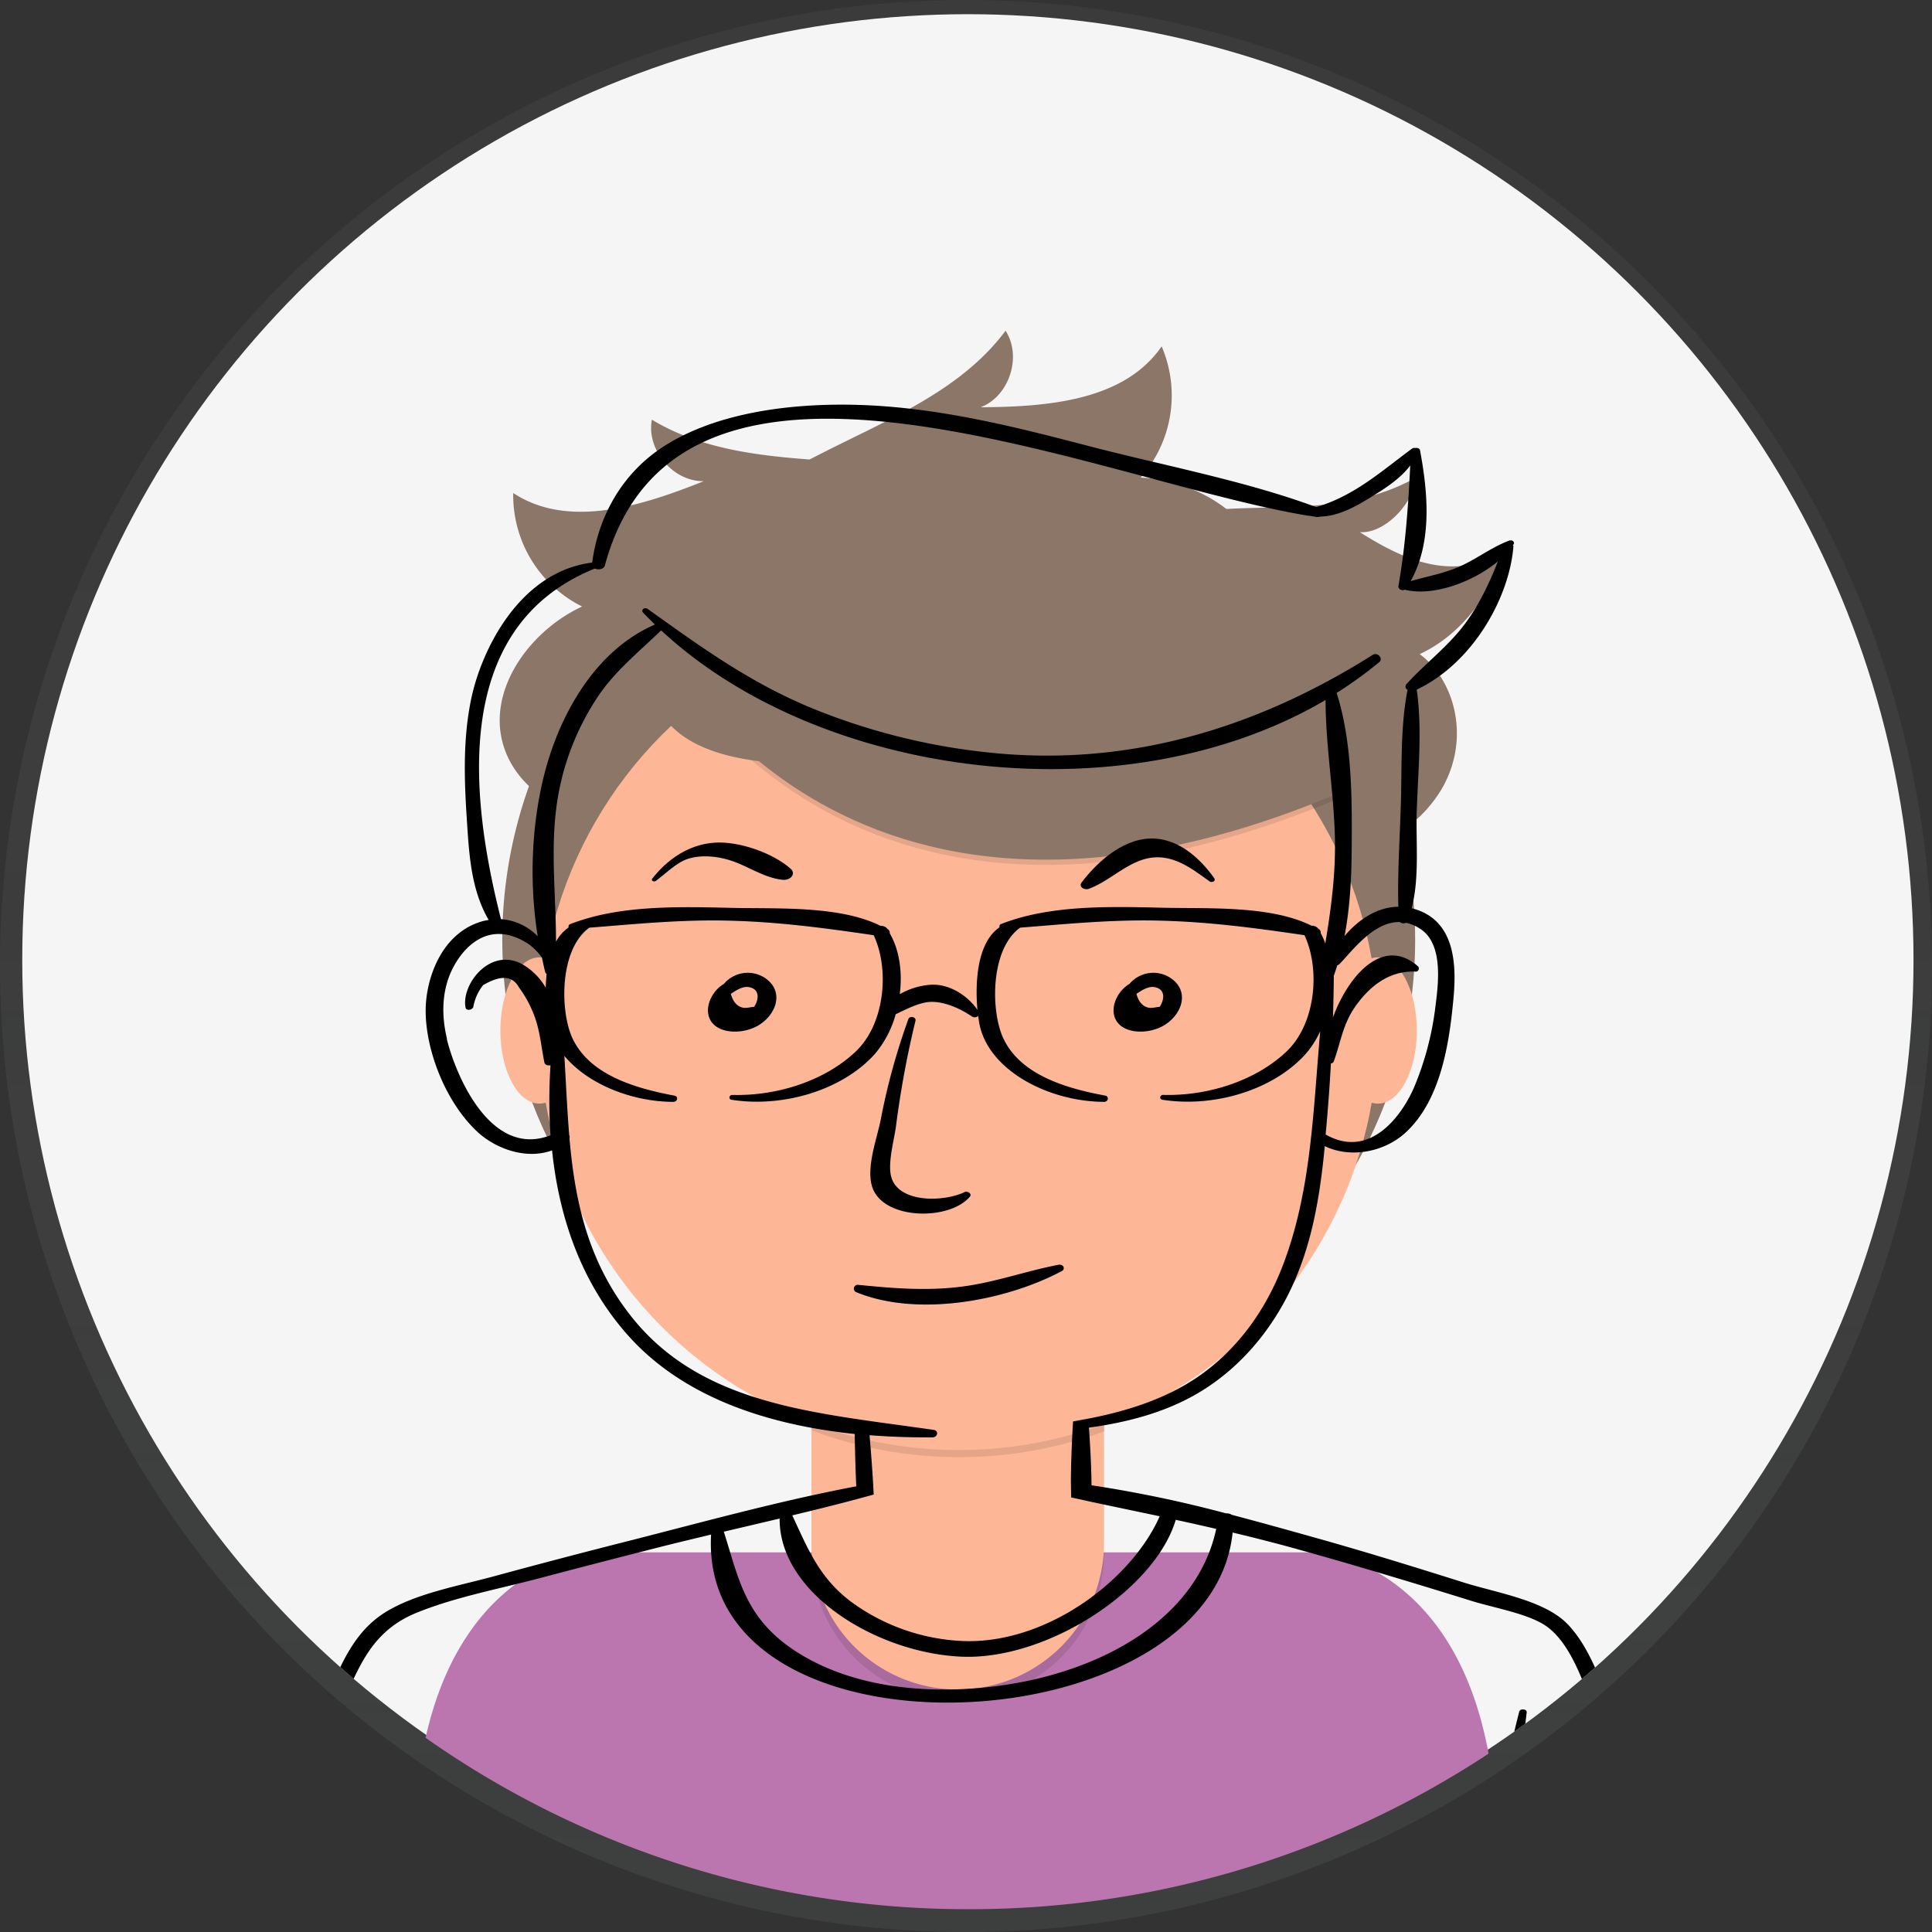 <svg xmlns="http://www.w3.org/2000/svg" xmlns:xlink="http://www.w3.org/1999/xlink" viewBox="0 0 698 698"><rect x="0" y="0" width="698" height="698" fill="#333333" stroke="none"/><defs><style>.cls-1{fill:none;}.cls-2{opacity:0.5;}.cls-3{fill:url(#Dégradé_sans_nom_8);}.cls-4{fill:url(#Dégradé_sans_nom_29);}.cls-5{fill:#f5f5f5;}.cls-6{fill:#bb76af;}.cls-7{fill:#8c7668;}.cls-8{opacity:0.1;isolation:isolate;}.cls-9{fill:#fdb797;}.cls-10{clip-path:url(#clip-path);}</style><linearGradient id="Dégradé_sans_nom_8" x1="349" y1="-0.11" x2="349" y2="697.89" gradientTransform="matrix(1, 0, 0, -1, 0, 697.89)" gradientUnits="userSpaceOnUse"><stop offset="0" stop-color="gray" stop-opacity="0.25"/><stop offset="0.54" stop-color="gray" stop-opacity="0.12"/><stop offset="1" stop-color="gray" stop-opacity="0.1"/></linearGradient><linearGradient id="Dégradé_sans_nom_29" x1="349" y1="-0.11" x2="349" y2="697.89" gradientTransform="matrix(1, 0, 0, -1, 0, 697.89)" gradientUnits="userSpaceOnUse"><stop offset="0" stop-color="#3d4949" stop-opacity="0.25"/><stop offset="0.54" stop-color="gray" stop-opacity="0.12"/><stop offset="1" stop-color="gray" stop-opacity="0.1"/></linearGradient><clipPath id="clip-path"><circle class="cls-1" cx="349.68" cy="346.77" r="341.64"/></clipPath></defs><g id="Base_Visage_Fredo" data-name="Base Visage Fredo"><g class="cls-2"><circle class="cls-3" cx="349" cy="349" r="349"/></g><g class="cls-2"><circle class="cls-4" cx="349" cy="349" r="349"/></g><circle class="cls-5" cx="349.68" cy="346.77" r="341.64"/><path class="cls-6" d="M350,689.76a340,340,0,0,0,187.79-56.2c-12.59-68.8-60.5-72.72-60.5-72.72H213.09s-45.21,3.71-59.33,67A340.08,340.08,0,0,0,350,689.76Z"/><circle class="cls-7" cx="346.37" cy="339.57" r="164.9"/><path class="cls-8" d="M293.15,476.92H398.81v84.53A52.83,52.83,0,0,1,346,614.28h0a52.83,52.83,0,0,1-52.83-52.83h0V476.92h0Z"/><path class="cls-9" d="M296.5,473h99a3.35,3.35,0,0,1,3.35,3.35h0v81.18A52.83,52.83,0,0,1,346,610.37h0a52.83,52.83,0,0,1-52.83-52.83h0V476.35A3.35,3.35,0,0,1,296.5,473Z"/><path class="cls-8" d="M293.34,516.82a152.06,152.06,0,0,0,105.66.29v-13H293.34Z"/><path class="cls-7" d="M256,294.7c-14,2.4-28.46,4.27-42.26,1.12s-27.11-12.19-31.6-25.65c-6.77-20.19,8.85-42.1,28.17-51.05a44.88,44.88,0,0,1-24.89-41c20,13.16,46.56,4.62,68.85-4.28-11.1.2-20.8-11.32-18.76-22.22,35.86,21.66,83.44,9,122.14,25a87.65,87.65,0,0,1,33.39,24.48C446.46,267.15,296.85,287.72,256,294.7Z"/><path class="cls-7" d="M378.54,211.25a97.06,97.06,0,0,1,32.32-21.17c34.13-13.09,67.37.86,100.83-17.57-1.36,10.2-11.94,20.44-20.44,19.74,14.77,9.28,32.93,18.43,51.89,7.15-4.42,16.1-16.19,30.47-30.23,36.92,12.48,9.19,18.61,30.24,8,48.65a48,48,0,0,1-31.25,22.34c-11.48,2.28-22.13-.12-32.26-3C427.79,296,318.07,270,378.54,211.25Z"/><circle class="cls-9" cx="346.37" cy="372.44" r="151.45"/><path class="cls-8" d="M238.49,234.68S302.32,364.24,482.37,289l-41.92-65.73L366.14,196.6Z"/><path class="cls-7" d="M238.49,232.78s63.83,129.56,243.88,54.3l-41.92-65.73-74.31-26.67Z"/><path class="cls-7" d="M237.93,224a87.43,87.43,0,0,1,21.69-35.27c29.79-29.45,78.63-35.66,103.68-69.24,6,9.32,1.36,23.65-9,27.65,24-.16,51.81-2.26,65.38-22a44.88,44.88,0,0,1-7.57,47.4c21.27,1,44,15.4,45.34,36.65.92,14.16-8,27.56-19.59,35.68s-25.71,11.85-39.56,14.9C357.86,268.7,211.54,306.07,237.93,224Z"/><ellipse class="cls-9" cx="194.86" cy="372.3" rx="14.09" ry="26.42"/><ellipse class="cls-9" cx="497.8" cy="372.3" rx="14.09" ry="26.42"/></g><g id="Fredo"><g class="cls-10"><g id="Gito"><path d="M285.6,313.82c-6.14-5.47-18.45-10.06-27.66-9.36-9.74.74-17.31,6.6-22.31,13-.53.67.61,1.3,1.29.81,3.29-2.38,7.26-6.49,11.33-7.89,4.75-1.63,10.5-1.1,15.16.32,6.65,2,12.24,6.37,19.3,7.16,2.83.31,5.07-2.13,2.89-4.06"/><path d="M438.72,317.33c-4.73-6.7-12.8-14.72-23.25-14.38s-19.72,9.22-24.74,15.93c-1.11,1.49,1,2.87,2.71,2.22,6.62-2.54,11.29-7.28,17.72-9.91,10.55-4.32,18.25,1.77,25.82,7.23.92.67,2.39-.17,1.74-1.09"/><path d="M276.81,353.63a11.27,11.27,0,0,0-15.25,1.81c-3.88,2.29-6.22,6.9-5.72,10.62,1,7.35,11.35,8.12,17.68,4.66,6.71-3.67,10-12.13,3.29-17.09m-4.28,10.11c-1.33.09-2.86.55-4,.34-2.71-.52-3.87-2.85-4.49-5,2-1.39,4.34-2.79,6.42-2.47,4.17.65,3.73,4.55,2,7.12"/><path d="M423.34,353.63a11.27,11.27,0,0,0-15.25,1.81c-3.87,2.29-6.22,6.9-5.71,10.62,1,7.35,11.33,8.12,17.67,4.66,6.71-3.67,10-12.13,3.29-17.09m-4.28,10.11c-1.33.09-2.86.55-4,.34-2.71-.52-3.87-2.85-4.49-5,2-1.39,4.34-2.79,6.42-2.47,4.17.65,3.73,4.55,2,7.12"/><path d="M604.3,699.59c-1.66-12-4.14-23.89-6.77-35.1a300.88,300.88,0,0,0-14.1-44c-4.28-10.56-8.37-24.36-16.75-33.37s-25.92-11.6-38-15.43c-17.7-5.59-35.45-11.08-53.4-16.11-9.92-2.78-20.05-5.62-30.29-8.31a3.11,3.11,0,0,0-2-.51,446.69,446.69,0,0,0-48.64-10.15c-.07-7-.46-13.93-.93-20.82,13.28-1.85,26.12-5.12,37.58-11.44,15.39-8.5,26.58-21.68,33.79-35.47,8.54-16.35,11.68-34.09,13.53-51.68.11-1.05.18-2.09.29-3.13,9.24,4.47,21.16,2.16,28.73-4.46C520.5,398,523.54,376.93,525,361.93c1.11-11.16,1.84-29.54-14.87-33.77l-.12,0c2.88-11.13,1.49-23.8,1.83-34.87.46-14.55,2.06-29.64,0-44.15,20.37-9.62,33.53-33.38,34.94-51.83,0-.14-.12-.21-.15-.34a2.23,2.23,0,0,0,.2-.3c.55-.91-.54-1.76-1.64-1.34-6.19,2.33-11.38,6.39-17.35,9.12s-12.06,3.72-18.19,5.5c7.93-14.24,6.18-32.25,3.4-47.18-.15-.81-1-1.05-1.77-.91a1.47,1.47,0,0,0-1.13.22c-10.73,7.87-20.79,17.09-34.62,21.12-26.1-9.64-55.58-15.08-82.8-22.21-27-7.06-54.53-13.93-83.07-14.72-23.45-.65-50.26,2.63-69.35,14.68-16,10.08-24.23,26.24-26.37,42.3-25.81,3.21-39.78,30.79-43.67,49.08-3,14.29-2.59,28.82-1.64,43.26.8,12.18,1.36,25.57,7.92,36.77-.7.12-1.39.24-2.11.43-14.86,4.08-20.52,20.57-20.65,31.87-.17,14.28,6.91,33.08,18.42,44,6.84,6.48,18,10.37,27.24,6.95,2.49,23.89,10.33,47.42,27.1,66.46,19.76,22.45,50.16,32.66,82.24,36,.12,6.3.26,12.62.57,18.91-27.94,5.29-55.52,12.94-82.71,19.85q-24.33,6.16-48.5,12.74c-12.53,3.39-27.17,6-38.08,12.39-8.7,5.11-13.39,12.69-17.27,20.61-6.2,12.61-11.83,25.47-17.24,38.32-8.22,19.52-15.51,39.6-18.8,60.12l-1,6.71,4.63,4c44.55,37.63,115.23,56.47,176.14,62.59,43.36,4.35,87.33,2.84,130.53-1.93,43.73-4.81,88.25-11.69,129.45-24.91,25.37-8.13,51.06-19.3,71.82-34.5l6.95-5.35Zm-91.15-364c8.64,5.68,6.35,20.65,5.4,28.46a109.39,109.39,0,0,1-7.36,28.06c-4.16,10.17-15.86,27.1-32.26,17.77q1.2-12.82,1.91-25.69a1.14,1.14,0,0,0,1-.65c2.57-7,3.28-13.53,7.87-20s11.53-12.87,21.55-12.52a1.14,1.14,0,0,0,1-1.94c-12.93-11.27-25.48,4.16-30.68,18.49q.24-7.55.31-15.11c.47-1.21.85-2.47,1.25-3.71a1.57,1.57,0,0,0,.75-.42c4.66-4.74,12.39-15.51,21.91-15.2a1.87,1.87,0,0,0,2.1.25,14.5,14.5,0,0,1,5.23,2.22M161.51,375.38c-1.92-7.84-2-16.27,1.27-23.88,3.63-8.31,13.24-20,28-10.56a21.3,21.3,0,0,1,5,5c.4,1.8.76,3.62,1.23,5.36a1.22,1.22,0,0,0,.48.57c-.19,1.66-.28,3.33-.32,5a23.05,23.05,0,0,0-8.36-8.45c-11.61-6.49-22.19,7.15-20.63,15.54.27,1.45,2.68.9,2.85-.31a17.41,17.41,0,0,1,3.52-7.74q9.51-5.58,12.94.83a41.53,41.53,0,0,1,5.28,9.53c2.31,5.75,2.7,11.62,3.9,17.53.2,1,1.24,1.23,2.22,1.06a189,189,0,0,0,0,25.3c-21.74,8.37-34.29-21.87-37.46-34.76m36.19-99.27c-5.53,19.33-6.65,41.66-3.35,62.12a20.67,20.67,0,0,0-13.28-6.18c-10.19-40.33-19.75-105,33.91-126.65,1.29.55,3.25.27,3.63-1.13,27-99.65,177.91-30.56,253.92-18,0,0,.05,0,.09,0,.27.05.51.05.77.09.79.12,1.62.28,2.39.39a2.21,2.21,0,0,0,1.15-.13c7.2-.12,13.74-4.12,19.41-7.62,5-3.09,10-6.51,13.24-10.85-.74,14.69-1.69,28.78-4.27,43.52-.19,1.1,1.25,1.9,2.28,1.36,10.41,2.61,25-3,33.65-10.23-3.06,7.78-6.61,15.39-11.82,22.45-6,8.14-14.36,14.36-21.21,21.89a1.28,1.28,0,0,0,.4,2.05c-2.55,13-2.05,26.56-2.38,39.68-.33,12.82-1.3,25.87-.94,38.71-7.85.06-14.72,4.9-19.46,10.61,2.06-10.64,2.53-21.63,2.6-31.87.13-18.05.16-38.37-5.44-56a146.41,146.41,0,0,0,15.4-11.14c1.53-1.27-.58-3.74-2.42-2.58-38.14,24.1-82.3,39.34-131.38,35.89a232.38,232.38,0,0,1-71.32-16.71C270.71,246.52,252.83,233.45,234,220c-1.17-.83-2.55.39-1.65,1.34,1.38,1.47,2.83,2.89,4.29,4.29-21.56,9.3-33.7,32.12-39,50.52m5.37,4.89a94.44,94.44,0,0,1,13-29.39c6.16-9.19,14.71-16.05,22.85-23.91,58.09,54,168.12,67.48,240.05,25.15,0,16.42,2.94,32.91,3.36,49.36.34,13.26-1.35,25.87-3.46,38.6a25.06,25.06,0,0,0-1.67-3.72,1.44,1.44,0,0,0-.76-1.51l-.07,0a1.19,1.19,0,0,0-.08-.16,2.81,2.81,0,0,0-2.37-1c-14.74-7.39-37.41-6.13-53.67-6.51-19.24-.44-40.74-1.08-58.5,5.88a.89.89,0,0,0-.55,1.17c-8.33,5.67-8.86,20.49-8,29.87-3.27-4.86-9.93-9.57-17-9.09a26.31,26.31,0,0,0-11.07,3.4c1-7.89-.08-15.93-3.62-22a1.46,1.46,0,0,0-.77-1.51l-.06,0c0-.05-.05-.11-.08-.16a2.83,2.83,0,0,0-2.38-1c-14.74-7.39-37.39-6.13-53.67-6.51-19.24-.44-40.73-1.08-58.5,5.88a.91.91,0,0,0-.55,1.17,15,15,0,0,0-4.56,5.16c0-19.76-2.93-39.17,2.13-59.06M309.66,541.59l6-1.63-.23-4.17c-.33-5.76-.78-11.51-1.27-17.27,7.55.59,15.18.83,22.74.77,1.83,0,2.38-2.42.45-2.69-7.94-1.15-15.85-2.18-23.63-3.29l-5-.74c-31.83-4.79-61-12-80.79-37.12-15.69-19.95-20.21-41.74-22.18-64.1a1.85,1.85,0,0,0-.1-1.27c-.79-9.48-1.17-19.05-1.76-28.63,8.47,10.27,24.45,16.59,39.35,16.64,1.57,0,2-2,.37-2.27C228.46,393,213,388,206.9,375.27c-4.63-9.69-4.9-32.21,6-40.11,16.41-1.29,32.42-2.9,49.1-2.57,18.64.36,35.63,2.65,53.65,5.29,5.74,12.24,4.14,31.89-6.47,42-10.88,10.36-28,16.15-44.59,15.7-1.2,0-1.5,1.56-.28,1.75,18.92,2.95,40.25-3.64,51.79-16.58a37.46,37.46,0,0,0,7.5-14.32c3.48-1.65,7-3.52,10.78-4.25,5.58-1.09,12.44,2.11,16.68,5a1.9,1.9,0,0,0,2.36-.13c.11.87.23,1.69.34,2.4,3,17.13,25,28.56,45.11,28.63,1.56,0,1.95-2,.37-2.27-15.13-2.78-30.63-7.84-36.7-20.55-4.62-9.69-4.9-32.21,6-40.11,16.41-1.29,32.42-2.9,49.1-2.57,18.63.36,35.63,2.65,53.64,5.29,5.75,12.24,4.14,31.89-6.46,42-10.88,10.36-28,16.15-44.59,15.7-1.21,0-1.51,1.56-.29,1.75,18.93,2.95,40.25-3.64,51.8-16.58a33.37,33.37,0,0,0,5.23-8.18c-2.55,28.5-3.17,57.79-13.54,84.71-5.66,14.7-15.06,29-29.39,39.27-11.79,8.44-26,13.12-40.91,16l-5.45,1-.17,2.91c-.34,6.36-.6,12.79-.61,19.19L387,541l7.26,1.59c8.23,1.76,16.48,3.48,24.72,5.21-9.8,22.33-39.48,45.45-69.58,45.12a73.4,73.4,0,0,1-41.31-13.79c-12.14-8.82-16.27-19.78-21.86-31.65,7.86-1.89,15.68-3.81,23.44-5.89m-28,7c-.26,27,35,48.52,65.47,49.93,31.21,1.45,70.2-24.32,77.64-49.43,4.88,1.05,9.75,2.15,14.62,3.27-7.71,36.17-49.68,56.26-92.76,57.93-21.31.83-42.76-2.91-59.61-14-18-11.92-20.16-26.14-25.53-42.91q10.08-2.37,20.17-4.75M539.29,735.88C542,717.07,541.93,697.81,544,679c2.22-20.14,5.17-40.21,7.57-60.32.15-1.27-2.37-1.53-2.7-.3A448.65,448.65,0,0,0,538.1,676.8c-2.46,19.92-5.74,41.05-4.38,61.14A334.42,334.42,0,0,1,497.62,749C447.91,761.28,395,768.25,343.18,770.16c-49.28,1.84-99.09-2-146-14.84a304.74,304.74,0,0,1-44.75-16.18c.18-38.94-5.91-78.27-9.66-117-.16-1.6-3.16-1.64-3.08,0,1.74,37.87,1.41,76.46,6.67,114.18a407.41,407.41,0,0,1-54.43-31.75,355.07,355.07,0,0,1,17.44-56.39c4.53-11.19,9.51-22.26,14.57-33.3,6-13,10.47-25.77,26.8-32.31C164.49,577,180.5,574,195,570.16s29-7.57,43.47-11.25c6.1-1.55,12.26-3,18.43-4.5-4.71,85.36,180.47,76.66,188.43-.73,6.1,1.45,12.2,3,18.26,4.6,15.53,4.24,30.95,8.78,46.32,13.42q10.91,3.31,21.79,6.7c7.73,2.4,19.16,4.37,25.87,8.4,11.59,7,16.68,28.17,20.92,39.05a315.5,315.5,0,0,1,12,38.06,296.37,296.37,0,0,1,7.16,40.55,268.79,268.79,0,0,1-58.44,31.42"/><path d="M382.44,456.94c-11.42,2.17-22.15,6.09-33.76,7.73-13.11,1.85-25.47.83-38.54-.47a1.39,1.39,0,0,0-.86,2.62c22.25,9.18,54.22,3.11,74.33-7.6,1.44-.77.53-2.61-1.17-2.28"/><path d="M348.42,430.73c-8,3.69-23.72,3.75-26.38-5.38-1.46-5,1-13.4,1.66-18.43a351.16,351.16,0,0,1,7.05-38.14c.32-1.36-2.09-1.95-2.58-.57a238.12,238.12,0,0,0-9.92,36c-1.37,7.31-6.05,19-2.54,26.05,5.26,10.55,27.57,10.54,34.7,2.06.84-1-.8-2.17-2-1.63"/></g></g></g></svg>